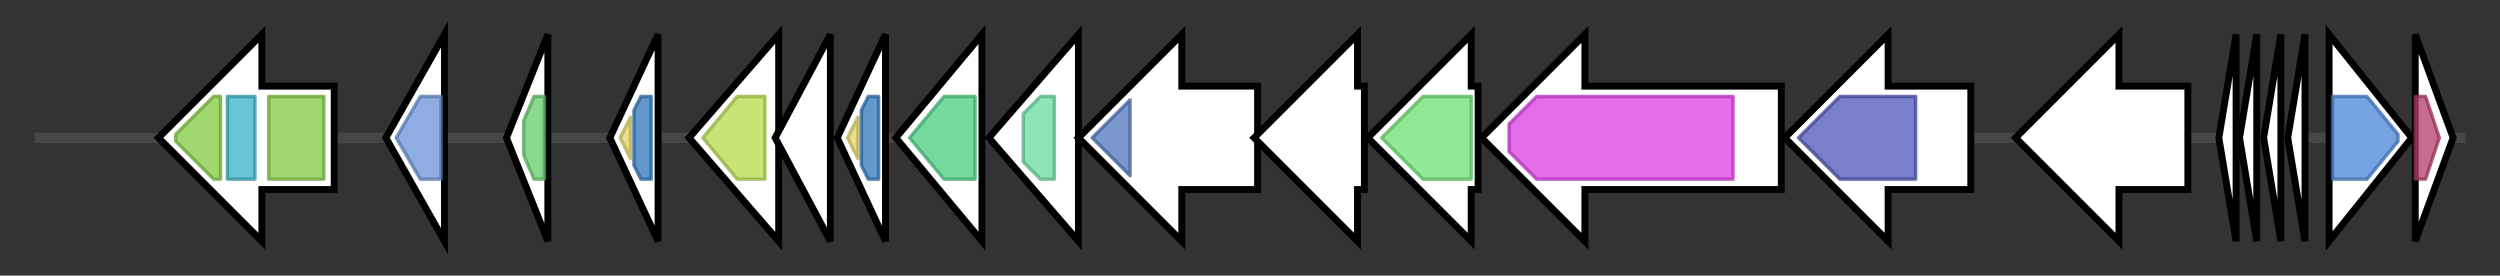 <svg version="1.1" baseProfile="full" xmlns="http://www.w3.org/2000/svg" width="725.6" height="80">
	<rect width="100%" height="100%" fill="#333333" stroke="none"/>
	<g>
		<line x1="10" y1="40.0" x2="715.6" y2="40.0" style="stroke:rgb(70,70,70); stroke-width:3 "/>
		<g>
			<title> (BC_5072)
ABC transporter ATP-binding protein</title>
			<polygon class=" (BC_5072)
ABC transporter ATP-binding protein" points="97,25 76,25 76,10 46,40 76,70 76,55 97,55" fill="rgb(255,255,255)" fill-opacity="1.0" stroke="rgb(0,0,0)" stroke-width="2"  />
			<g>
				<title>ABC_tran (PF00005)
"ABC transporter"</title>
				<polygon class="PF00005" points="51,39 62,28 64,28 64,52 62,52 51,41" stroke-linejoin="round" width="13" height="24" fill="rgb(129,201,63)" stroke="rgb(103,160,50)" stroke-width="1" opacity="0.75" />
			</g>
			<g>
				<title>ABC_tran_Xtn (PF12848)
"ABC transporter"</title>
				<rect class="PF12848" x="66" y="28" stroke-linejoin="round" width="8" height="24" fill="rgb(54,177,199)" stroke="rgb(43,141,159)" stroke-width="1" opacity="0.75" />
			</g>
			<g>
				<title>ABC_tran (PF00005)
"ABC transporter"</title>
				<rect class="PF00005" x="78" y="28" stroke-linejoin="round" width="16" height="24" fill="rgb(129,201,63)" stroke="rgb(103,160,50)" stroke-width="1" opacity="0.75" />
			</g>
		</g>
		<g>
			<title> (BC_5073)
Spermidine N1-acetyltransferase</title>
			<polygon class=" (BC_5073)
Spermidine N1-acetyltransferase" points="112,40 129,10 129,70" fill="rgb(255,255,255)" fill-opacity="1.0" stroke="rgb(0,0,0)" stroke-width="2"  />
			<g>
				<title>Acetyltransf_3 (PF13302)
"Acetyltransferase (GNAT) domain"</title>
				<polygon class="PF13302" points="115,40 122,28 128,28 128,52 122,52 115,40" stroke-linejoin="round" width="13" height="24" fill="rgb(105,146,215)" stroke="rgb(84,116,172)" stroke-width="1" opacity="0.75" />
			</g>
		</g>
		<g>
			<title> (BC_5074)
Transcriptional regulator, MerR family</title>
			<polygon class=" (BC_5074)
Transcriptional regulator, MerR family" points="147,40 159,10 159,70" fill="rgb(255,255,255)" fill-opacity="1.0" stroke="rgb(0,0,0)" stroke-width="2"  />
			<g>
				<title>MerR_1 (PF13411)
"MerR HTH family regulatory protein"</title>
				<polygon class="PF13411" points="152,35 155,28 158,28 158,52 155,52 152,45" stroke-linejoin="round" width="6" height="24" fill="rgb(100,202,107)" stroke="rgb(80,161,85)" stroke-width="1" opacity="0.75" />
			</g>
		</g>
		<g>
			<title> (BC_5075)
LSU ribosomal protein L11P</title>
			<polygon class=" (BC_5075)
LSU ribosomal protein L11P" points="177,40 191,10 191,70" fill="rgb(255,255,255)" fill-opacity="1.0" stroke="rgb(0,0,0)" stroke-width="2"  />
			<g>
				<title>Ribosomal_L11 (PF00298)
"Ribosomal protein L11, RNA binding domain"</title>
				<polygon class="PF00298" points="180,40 183,34 183,46" stroke-linejoin="round" width="6" height="24" fill="rgb(227,212,100)" stroke="rgb(181,169,80)" stroke-width="1" opacity="0.75" />
			</g>
			<g>
				<title>Ribosomal_L11_N (PF03946)
"Ribosomal protein L11, N-terminal domain"</title>
				<polygon class="PF03946" points="184,32 186,28 189,28 189,52 186,52 184,48" stroke-linejoin="round" width="5" height="24" fill="rgb(46,118,184)" stroke="rgb(36,94,147)" stroke-width="1" opacity="0.75" />
			</g>
		</g>
		<g>
			<title> (BC_5076)
Short chain dehydrogenase</title>
			<polygon class=" (BC_5076)
Short chain dehydrogenase" points="200,40 226,10 226,70" fill="rgb(255,255,255)" fill-opacity="1.0" stroke="rgb(0,0,0)" stroke-width="2"  />
			<g>
				<title>adh_short (PF00106)
"short chain dehydrogenase"</title>
				<polygon class="PF00106" points="204,40 214,28 222,28 222,52 214,52" stroke-linejoin="round" width="19" height="24" fill="rgb(182,219,73)" stroke="rgb(145,175,58)" stroke-width="1" opacity="0.75" />
			</g>
		</g>
		<g>
			<title> (BC_5077)
hypothetical protein</title>
			<polygon class=" (BC_5077)
hypothetical protein" points="225,40 241,10 241,70" fill="rgb(255,255,255)" fill-opacity="1.0" stroke="rgb(0,0,0)" stroke-width="2"  />
		</g>
		<g>
			<title> (BC_5078)
LSU ribosomal protein L11P</title>
			<polygon class=" (BC_5078)
LSU ribosomal protein L11P" points="243,40 257,10 257,70" fill="rgb(255,255,255)" fill-opacity="1.0" stroke="rgb(0,0,0)" stroke-width="2"  />
			<g>
				<title>Ribosomal_L11 (PF00298)
"Ribosomal protein L11, RNA binding domain"</title>
				<polygon class="PF00298" points="246,40 249,34 249,46" stroke-linejoin="round" width="6" height="24" fill="rgb(227,212,100)" stroke="rgb(181,169,80)" stroke-width="1" opacity="0.75" />
			</g>
			<g>
				<title>Ribosomal_L11_N (PF03946)
"Ribosomal protein L11, N-terminal domain"</title>
				<polygon class="PF03946" points="250,32 252,28 255,28 255,52 252,52 250,48" stroke-linejoin="round" width="5" height="24" fill="rgb(46,118,184)" stroke="rgb(36,94,147)" stroke-width="1" opacity="0.75" />
			</g>
		</g>
		<g>
			<title> (BC_5079)
Short chain dehydrogenase</title>
			<polygon class=" (BC_5079)
Short chain dehydrogenase" points="260,40 285,10 285,70" fill="rgb(255,255,255)" fill-opacity="1.0" stroke="rgb(0,0,0)" stroke-width="2"  />
			<g>
				<title>adh_short_C2 (PF13561)
"Enoyl-(Acyl carrier protein) reductase"</title>
				<polygon class="PF13561" points="264,40 274,28 283,28 283,52 274,52" stroke-linejoin="round" width="23" height="24" fill="rgb(73,205,127)" stroke="rgb(58,164,101)" stroke-width="1" opacity="0.75" />
			</g>
		</g>
		<g>
			<title> (BC_5080)
Methyltransferase</title>
			<polygon class=" (BC_5080)
Methyltransferase" points="287,40 313,10 313,70" fill="rgb(255,255,255)" fill-opacity="1.0" stroke="rgb(0,0,0)" stroke-width="2"  />
			<g>
				<title>Methyltransf_11 (PF08241)
"Methyltransferase domain"</title>
				<polygon class="PF08241" points="297,33 302,28 306,28 306,52 302,52 297,47" stroke-linejoin="round" width="9" height="24" fill="rgb(106,219,159)" stroke="rgb(84,175,127)" stroke-width="1" opacity="0.75" />
			</g>
		</g>
		<g>
			<title> (BC_5081)
NADH oxidase (NOXASE)</title>
			<polygon class=" (BC_5081)
NADH oxidase (NOXASE)" points="365,25 343,25 343,10 313,40 343,70 343,55 365,55" fill="rgb(255,255,255)" fill-opacity="1.0" stroke="rgb(0,0,0)" stroke-width="2"  />
			<g>
				<title>Nitroreductase (PF00881)
"Nitroreductase family"</title>
				<polygon class="PF00881" points="317,40 328,29 328,51" stroke-linejoin="round" width="13" height="24" fill="rgb(79,118,187)" stroke="rgb(63,94,149)" stroke-width="1" opacity="0.75" />
			</g>
		</g>
		<g>
			<title> (BC_5082)
hypothetical protein</title>
			<polygon class=" (BC_5082)
hypothetical protein" points="396,25 394,25 394,10 364,40 394,70 394,55 396,55" fill="rgb(255,255,255)" fill-opacity="1.0" stroke="rgb(0,0,0)" stroke-width="2"  />
		</g>
		<g>
			<title> (BC_5083)
Lantibiotic biosynthesis protein</title>
			<polygon class=" (BC_5083)
Lantibiotic biosynthesis protein" points="429,25 427,25 427,10 397,40 427,70 427,55 429,55" fill="rgb(255,255,255)" fill-opacity="1.0" stroke="rgb(0,0,0)" stroke-width="2"  />
			<g>
				<title>Lant_dehydr_C (PF14028)
"Lantibiotic biosynthesis dehydratase C-term"</title>
				<polygon class="PF14028" points="401,40 413,28 427,28 427,52 413,52" stroke-linejoin="round" width="30" height="24" fill="rgb(107,223,113)" stroke="rgb(85,178,90)" stroke-width="1" opacity="0.75" />
			</g>
		</g>
		<g>
			<title> (BC_5084)
Lanthionine biosynthesis protein</title>
			<polygon class=" (BC_5084)
Lanthionine biosynthesis protein" points="517,25 460,25 460,10 430,40 460,70 460,55 517,55" fill="rgb(255,255,255)" fill-opacity="1.0" stroke="rgb(0,0,0)" stroke-width="2"  />
			<g>
				<title>Lant_dehydr_N (PF04738)
"Lantibiotic dehydratase, N terminus"</title>
				<polygon class="PF04738" points="438,36 446,28 503,28 503,52 446,52 438,44" stroke-linejoin="round" width="65" height="24" fill="rgb(219,60,229)" stroke="rgb(175,47,183)" stroke-width="1" opacity="0.75" />
			</g>
		</g>
		<g>
			<title> (BC_5085)
hypothetical Cytosolic Protein</title>
			<polygon class=" (BC_5085)
hypothetical Cytosolic Protein" points="572,25 548,25 548,10 518,40 548,70 548,55 572,55" fill="rgb(255,255,255)" fill-opacity="1.0" stroke="rgb(0,0,0)" stroke-width="2"  />
			<g>
				<title>YcaO (PF02624)
"YcaO cyclodehydratase, ATP-ad Mg2+-binding"</title>
				<polygon class="PF02624" points="522,40 534,28 556,28 556,52 534,52 522,40" stroke-linejoin="round" width="34" height="24" fill="rgb(76,84,185)" stroke="rgb(60,67,148)" stroke-width="1" opacity="0.75" />
			</g>
		</g>
		<g>
			<title> (BC_5086)
putative lantibiotic biosynthesis protein</title>
			<polygon class=" (BC_5086)
putative lantibiotic biosynthesis protein" points="635,25 615,25 615,10 585,40 615,70 615,55 635,55" fill="rgb(255,255,255)" fill-opacity="1.0" stroke="rgb(0,0,0)" stroke-width="2"  />
		</g>
		<g>
			<title> (BC_5087)
putative lantibiotic precursor peptide</title>
			<polygon class=" (BC_5087)
putative lantibiotic precursor peptide" points="644,40 649,10 649,70" fill="rgb(255,255,255)" fill-opacity="1.0" stroke="rgb(0,0,0)" stroke-width="2"  />
		</g>
		<g>
			<title> (BC_5088)
putative lantibiotic precursor peptide</title>
			<polygon class=" (BC_5088)
putative lantibiotic precursor peptide" points="650,40 655,10 655,70" fill="rgb(255,255,255)" fill-opacity="1.0" stroke="rgb(0,0,0)" stroke-width="2"  />
		</g>
		<g>
			<title> (BC_5089)
putative lantibiotic precursor peptide</title>
			<polygon class=" (BC_5089)
putative lantibiotic precursor peptide" points="657,40 662,10 662,70" fill="rgb(255,255,255)" fill-opacity="1.0" stroke="rgb(0,0,0)" stroke-width="2"  />
		</g>
		<g>
			<title> (BC_5090)
putative lantibiotic precursor peptide</title>
			<polygon class=" (BC_5090)
putative lantibiotic precursor peptide" points="664,40 669,10 669,70" fill="rgb(255,255,255)" fill-opacity="1.0" stroke="rgb(0,0,0)" stroke-width="2"  />
		</g>
		<g>
			<title> (BC_5091)
SnoK-like protein</title>
			<polygon class=" (BC_5091)
SnoK-like protein" points="676,10 700,40 676,70" fill="rgb(255,255,255)" fill-opacity="1.0" stroke="rgb(0,0,0)" stroke-width="2"  />
			<g>
				<title>PhyH (PF05721)
"Phytanoyl-CoA dioxygenase (PhyH)"</title>
				<polygon class="PF05721" points="677,28 687,28 696,39 696,41 687,52 677,52" stroke-linejoin="round" width="19" height="24" fill="rgb(72,132,214)" stroke="rgb(57,105,171)" stroke-width="1" opacity="0.75" />
			</g>
		</g>
		<g>
			<title> (BC_5092)
Glyoxalase/Bleomycin resistance protein/Dioxygenase superfamily</title>
			<polygon class=" (BC_5092)
Glyoxalase/Bleomycin resistance protein/Dioxygenase superfamily" points="701,10 712,40 701,70" fill="rgb(255,255,255)" fill-opacity="1.0" stroke="rgb(0,0,0)" stroke-width="2"  />
			<g>
				<title>Glyoxalase_2 (PF12681)
"Glyoxalase-like domain"</title>
				<polygon class="PF12681" points="701,28 704,28 708,40 704,52 701,52" stroke-linejoin="round" width="10" height="24" fill="rgb(180,59,108)" stroke="rgb(144,47,86)" stroke-width="1" opacity="0.75" />
			</g>
		</g>
	</g>
</svg>
